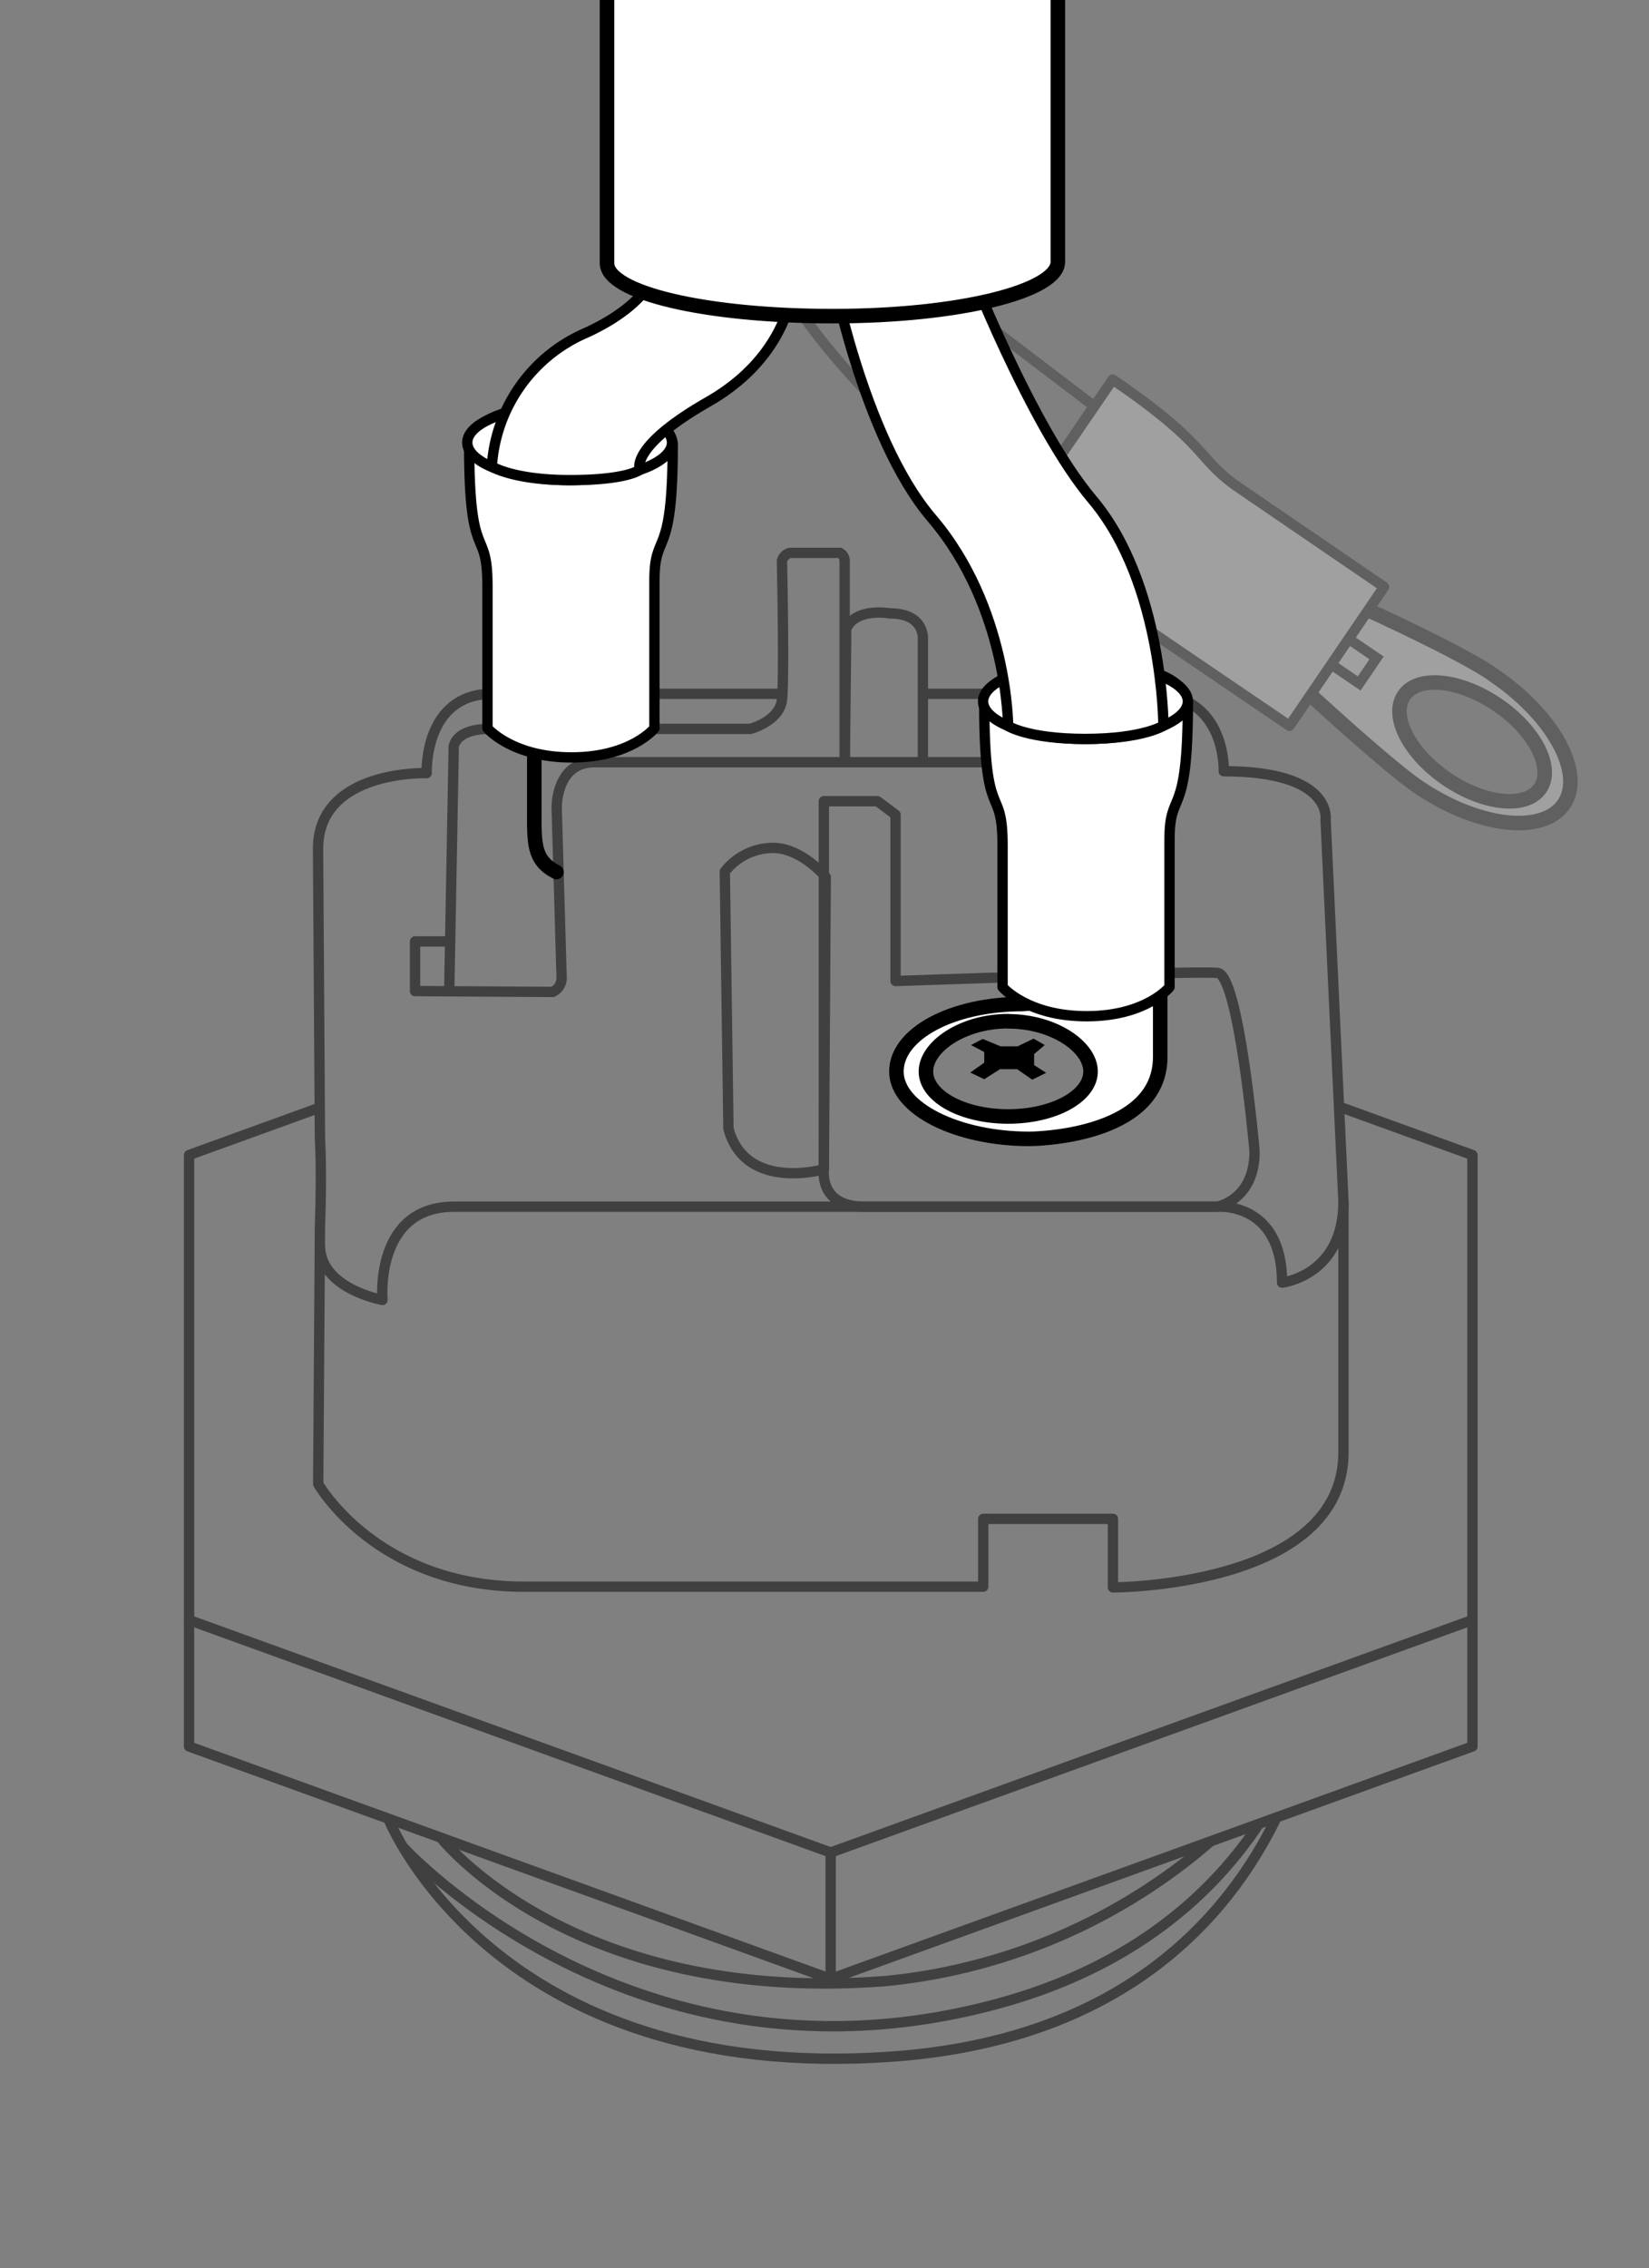 <svg id="81916b6c-bb63-400f-beaf-79936dac9ec0" data-name="illustration" xmlns="http://www.w3.org/2000/svg" viewBox="0 0 113.39 155.91">
  <rect x="0" y="0" width="113.39" height="155.91" fill="#808080" stroke="none"/>
  <title>heater_element</title>
  <g opacity="0.25">
    <path d="M61.74,29.13c-13-12.72-8.43-15.9-8.43-15.9l10.52-.59s0.05,4.44,4.13,9.74l7.27,5.53L69.71,36S68,35.26,61.74,29.13Z" fill="none" stroke="#000" stroke-linejoin="round" stroke-width="0.71"/>
    <g>
      <path d="M102.74,46.43s-2.19-1.83-16.23-7.85l-2.42,3.56c11,10.46,13.44,11.95,13.44,11.95,4.07,2.77,8.54,3.3,10,1.19S106.82,49.2,102.74,46.43Zm-3.25,7.12c-2.59-1.76-3.9-4.33-2.95-5.74s3.83-1.13,6.42.63,3.9,4.33,2.95,5.74S102.08,55.31,99.49,53.55Z" fill="#fff" stroke="#000" stroke-linecap="round" stroke-linejoin="round"/>
      <g id="488bfb8b-b7b3-4297-94ce-f0899b869c1c" data-name="&lt;Group&gt;">
        <g>
          <line x1="77.31" y1="34.7" x2="93.18" y2="45.5" fill="none" stroke="#000" stroke-linecap="square" stroke-miterlimit="10" stroke-width="2.83"/>
          <line x1="77.31" y1="34.7" x2="93.18" y2="45.5" fill="none" stroke="#fff" stroke-linecap="square" stroke-linejoin="round" stroke-width="1.42"/>
        </g>
      </g>
      <path d="M95.17,40.34l-10-6.83c-2.92-2-1.93-2.84-8.66-7.42L68.54,37.73c7,4.75,6.84,3.13,10.42,5.56l9.71,6.6Z" fill="#fff" stroke="#000" stroke-linecap="round" stroke-linejoin="round" stroke-width="0.71"/>
    </g>
  </g>
  <g opacity="0.5">
    <path d="M53.8,47.69H33.85c-4.74,0-4.51,5.45-4.51,5.45s-7.47-.25-7.47,5.2L22,78.27s0.14,2.09,0,6.07L21.88,102s4,7.06,14.16,7.06H67.61V104.4h8.92v4.71s15.85,0,15.85-9.29V82.6L91.15,56.33s0.54-3.32-7-3.32c0,0,.21-5.32-5-5.32H63.77" fill="none" stroke="#000" stroke-linejoin="round" stroke-width="0.71"/>
    <path d="M22,85.59c0,3,4.3,3.76,4.3,3.76s-0.57-6.41,4.92-6.41H83.75s4.41-.34,4.41,5.22c0,0,4.22-.48,4.22-5.56" fill="none" stroke="#000" stroke-linejoin="round" stroke-width="0.71"/>
    <path d="M56.65,80.37s-5.39,1.55-6.56-2.79L49.84,59.91a4.22,4.22,0,0,1,3.3-1.63c2,0,3.64,2,3.64,2Z" fill="none" stroke="#000" stroke-linejoin="round" stroke-width="0.71"/>
    <path d="M56.65,80.37s-0.37,2.57,2.76,2.57H83.75c2.85-.86,2.5-4,2.5-4s-1.07-12-2.54-12.07c-2-.15-22.13.56-22.13,0.56V56l-1.24-.93H56.65V80.37Z" fill="none" stroke="#000" stroke-linejoin="round" stroke-width="0.71"/>
    <path d="M63.46,52.39V44s0.21-1.84-2.27-1.84c0,0-2.34-.43-3,1.05l-0.1,9.15" fill="none" stroke="#000" stroke-linejoin="round" stroke-width="0.71"/>
    <path d="M30.77,64.71H28.54v3.41L38,68.18a1.06,1.06,0,0,0,.62-0.93l-0.34-11.7s-0.09-3.16,2.6-3.16h32s2.92-.09,2.69,3.53C75.21,62.5,74.73,67,74.73,67" fill="none" stroke="#000" stroke-linejoin="round" stroke-width="0.71"/>
    <path d="M30.89,68.13L31.2,51.34s0.06-1.24,2.48-1.24H51.6s2-.53,2.17-2,0-9.55,0-9.55A0.76,0.76,0,0,1,54.32,38h3.43a0.63,0.63,0,0,1,.33.6V52.39" fill="none" stroke="#000" stroke-linejoin="round" stroke-width="0.71"/>
    <path d="M30.31,126.31s9,11.55,30.66,9.85a40.12,40.12,0,0,0,22.27-9.59" fill="none" stroke="#000" stroke-linejoin="round" stroke-width="0.71"/>
    <path d="M87.78,124.92c-3.36,6.92-10.66,15.32-26.45,16.44C33.93,143.31,26.7,125,26.7,125" fill="none" stroke="#000" stroke-linejoin="round" stroke-width="0.71"/>
    <path d="M27.76,127s16,17.49,40.9,10.71c9.43-2.57,14.85-7.71,17.94-12.39" fill="none" stroke="#000" stroke-linejoin="round" stroke-width="0.71"/>
    <line x1="57.12" y1="127.33" x2="57.12" y2="136.02" fill="none" stroke="#000" stroke-linejoin="round" stroke-width="0.71"/>
    <polyline points="21.88 76.17 13 79.39 13 111.35 57.12 127.33 101.25 111.35 101.25 79.39 92.07 76.06" fill="none" stroke="#000" stroke-linejoin="round" stroke-width="0.71"/>
    <polyline points="101.25 111.35 101.25 120.04 57.12 136.02 13 120.04 13 111.35" fill="none" stroke="#000" stroke-linejoin="round" stroke-width="0.71"/>
  </g>
  <g>
    <path d="M70.78,78.28s9,0,9-5.63V66.26H76.26s-0.5,2.62-2.75,2.62c-1.88,0-3.19.13-3.19,0.13-4.92,0-8.68,2.08-8.68,4.64S65.85,78.28,70.78,78.28Zm-1.45-8.08c3.13,0,5.66,1.75,5.66,3.45s-2.53,3.09-5.66,3.09-5.66-1.38-5.66-3.09S66.2,70.19,69.33,70.19Z" fill="#fff" stroke="#000" stroke-linecap="round" stroke-linejoin="round"/>
    <path d="M80.42,67.85V57.7c0-3.53,1.26-1.19,1.26-9.33,0,0,.2-2.74-7-2.74s-7,2.74-7,2.74c0,8.44,1.26,5.41,1.26,9.74v9.74s1.68,2,5.78,2S80.42,67.85,80.42,67.85Z" fill="#fff" stroke="#000" stroke-linecap="round" stroke-linejoin="round" stroke-width="0.71"/>
    <ellipse cx="74.64" cy="48.21" rx="7.04" ry="2.58" fill="#fff" stroke="#000" stroke-linecap="round" stroke-linejoin="round" stroke-width="0.71"/>
    <path d="M66.45,17.88s4.4,11.41,8.67,16.46C80,40.13,80,49.88,80,49.88s-1.42.91-5.37,0.91-5.31-.89-5.31-0.89,0-8.16-5.26-14.3C59.29,30,57.12,18.25,57.12,18.25Z" fill="#fff" stroke="#000" stroke-linejoin="round" stroke-width="0.71"/>
    <polygon points="67.68 73.04 66.72 73.72 67.68 74.18 68.76 73.49 69.94 73.49 70.98 74.21 71.94 73.74 71.11 73.21 71.11 72.45 71.84 71.83 71.07 71.39 69.97 71.92 68.81 71.92 67.57 71.41 66.77 71.83 67.68 72.31 67.68 73.04"/>
  </g>
  <g>
    <path d="M36.74,51.76v3.89c0,2.28-.08,3.48,1.52,4.29" fill="none" stroke="#000" stroke-linecap="round" stroke-linejoin="round"/>
    <path d="M45,50.06V39.91c0-3.53,1.26-1.19,1.26-9.33,0,0,.2-2.74-7-2.74s-7,2.74-7,2.74c0,8.44,1.26,5.41,1.26,9.74v9.74s1.68,2,5.78,2S45,50.06,45,50.06Z" fill="#fff" stroke="#000" stroke-linecap="round" stroke-linejoin="round" stroke-width="0.71"/>
    <ellipse cx="39.17" cy="30.42" rx="7.04" ry="2.58" fill="#fff" stroke="#000" stroke-linecap="round" stroke-linejoin="round" stroke-width="0.71"/>
    <path d="M45.36,17.88s-0.12,2.74-5.07,5a10.73,10.73,0,0,0-6.47,9.18S35.25,33,39.2,33,44,32.29,44,32.29s-0.78-1.54,4.71-4.68c6.38-3.66,5.95-9.36,5.95-9.36Z" fill="#fff" stroke="#000" stroke-linejoin="round" stroke-width="0.71"/>
  </g>
  <path d="M72.74-.24V18c0,2-6.71,3.73-15.48,3.73s-15.52-1.61-15.52-3.64V-0.24" fill="#fff" stroke="#000" stroke-linejoin="round"/>
</svg>
